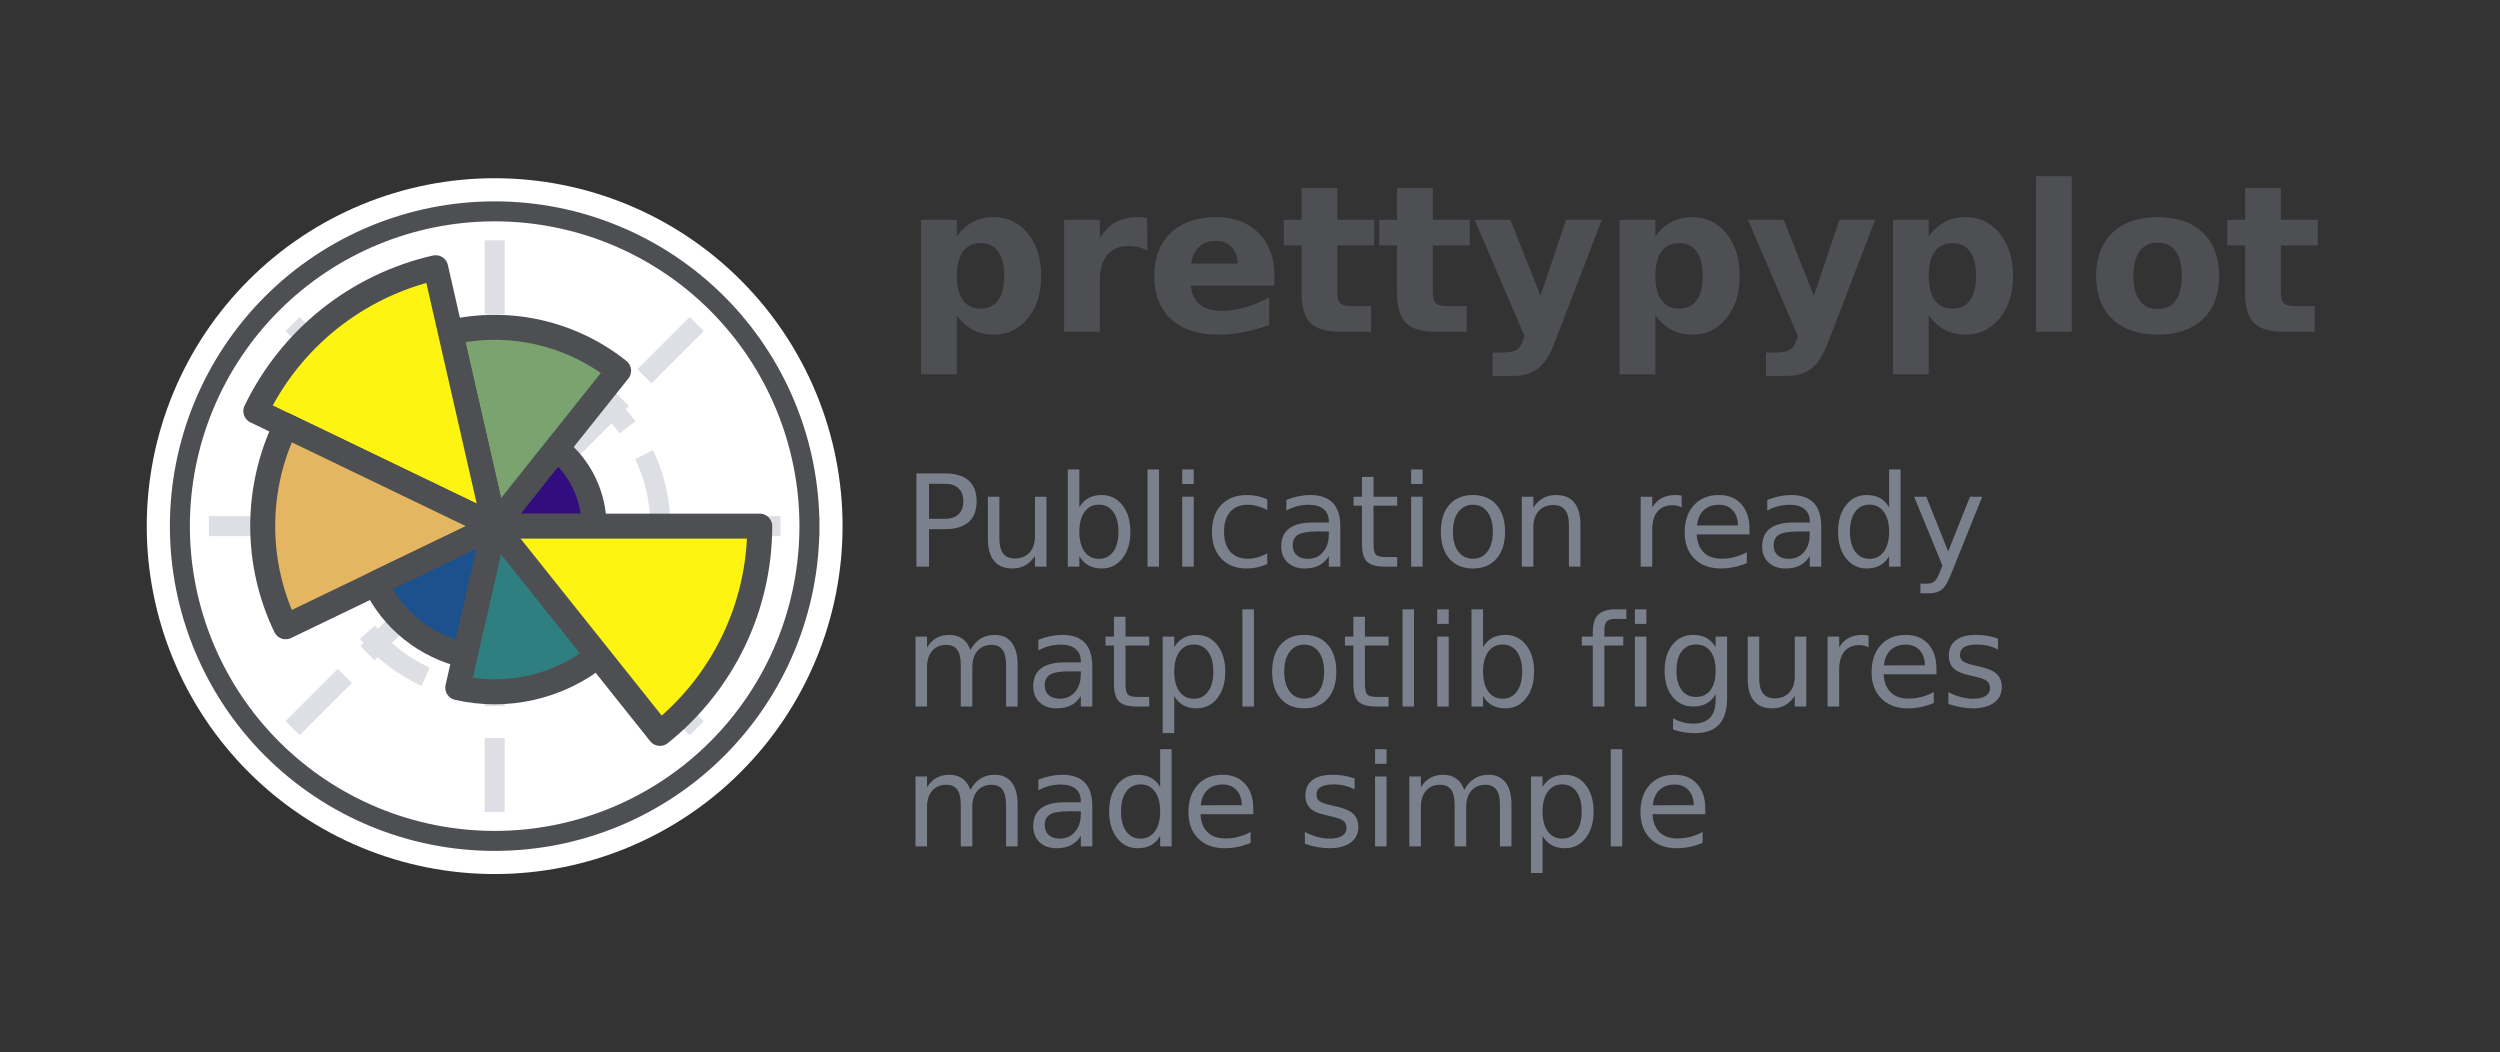 <?xml version="1.0" encoding="utf-8" standalone="no"?>
<!DOCTYPE svg PUBLIC "-//W3C//DTD SVG 1.1//EN"
  "http://www.w3.org/Graphics/SVG/1.1/DTD/svg11.dtd">
<svg xmlns:xlink="http://www.w3.org/1999/xlink" width="100.07pt" height="42.12pt" viewBox="0 0 100.07 42.12" xmlns="http://www.w3.org/2000/svg" version="1.1">
 <rect x="0" y="0" width="100.07" height="42.12" fill="#333333" stroke="none"/>
 <defs>
  <style type="text/css">*{stroke-linejoin: round; stroke-linecap: butt}</style>
 </defs>
 <g id="figure_1">
  <g id="patch_1">
   <path d="M -0 42.12 
L 100.07 42.12 
L 100.07 0 
L -0 0 
L -0 42.12 
z
" style="fill: none"/>
  </g>
  <g id="axes_1">
   <g id="patch_2">
    <path d="M 32.4 21.06 
C 32.4 19.405 32.074 17.767 31.441 16.238 
C 30.808 14.71 29.88 13.32 28.71 12.15 
C 27.54 10.98 26.15 10.052 24.622 9.419 
C 23.093 8.786 21.455 8.46 19.8 8.46 
C 18.145 8.46 16.507 8.786 14.978 9.419 
C 13.45 10.052 12.06 10.98 10.89 12.15 
C 9.72 13.32 8.792 14.71 8.159 16.238 
C 7.526 17.767 7.2 19.405 7.2 21.06 
C 7.2 22.715 7.526 24.353 8.159 25.882 
C 8.792 27.41 9.72 28.8 10.89 29.97 
C 12.06 31.14 13.45 32.068 14.978 32.701 
C 16.507 33.334 18.145 33.66 19.8 33.66 
C 21.455 33.66 23.093 33.334 24.622 32.701 
C 26.15 32.068 27.54 31.14 28.71 29.97 
C 29.88 28.8 30.808 27.41 31.441 25.882 
C 32.074 24.353 32.4 22.715 32.4 21.06 
M 19.8 21.06 
C 19.8 21.06 19.8 21.06 19.8 21.06 
C 19.8 21.06 19.8 21.06 19.8 21.06 
C 19.8 21.06 19.8 21.06 19.8 21.06 
C 19.8 21.06 19.8 21.06 19.8 21.06 
C 19.8 21.06 19.8 21.06 19.8 21.06 
C 19.8 21.06 19.8 21.06 19.8 21.06 
C 19.8 21.06 19.8 21.06 19.8 21.06 
C 19.8 21.06 19.8 21.06 19.8 21.06 
C 19.8 21.06 19.8 21.06 19.8 21.06 
C 19.8 21.06 19.8 21.06 19.8 21.06 
C 19.8 21.06 19.8 21.06 19.8 21.06 
C 19.8 21.06 19.8 21.06 19.8 21.06 
C 19.8 21.06 19.8 21.06 19.8 21.06 
C 19.8 21.06 19.8 21.06 19.8 21.06 
C 19.8 21.06 19.8 21.06 19.8 21.06 
C 19.8 21.06 19.8 21.06 19.8 21.06 
L 19.8 21.06 
z
" style="fill: none"/>
   </g>
   <g id="patch_3">
    <path d="M 19.8 21.06 
C 19.8 21.06 19.8 21.06 19.8 21.06 
C 19.8 21.06 19.8 21.06 19.8 21.06 
C 19.8 21.06 19.8 21.06 19.8 21.06 
C 19.8 21.06 19.8 21.06 19.8 21.06 
C 19.8 21.06 19.8 21.06 19.8 21.06 
C 19.8 21.06 19.8 21.06 19.8 21.06 
C 19.8 21.06 19.8 21.06 19.8 21.06 
C 19.8 21.06 19.8 21.06 19.8 21.06 
C 19.8 21.06 19.8 21.06 19.8 21.06 
C 19.8 21.06 19.8 21.06 19.8 21.06 
C 19.8 21.06 19.8 21.06 19.8 21.06 
C 19.8 21.06 19.8 21.06 19.8 21.06 
C 19.8 21.06 19.8 21.06 19.8 21.06 
C 19.8 21.06 19.8 21.06 19.8 21.06 
C 19.8 21.06 19.8 21.06 19.8 21.06 
C 19.8 21.06 19.8 21.06 19.8 21.06 
L 33.726 21.06 
C 33.726 22.889 33.366 24.7 32.666 26.389 
C 31.966 28.079 30.941 29.614 29.647 30.907 
C 28.354 32.201 26.819 33.226 25.129 33.926 
C 23.44 34.626 21.629 34.986 19.8 34.986 
C 17.971 34.986 16.16 34.626 14.471 33.926 
C 12.781 33.226 11.246 32.201 9.953 30.907 
C 8.659 29.614 7.634 28.079 6.934 26.389 
C 6.234 24.7 5.874 22.889 5.874 21.06 
C 5.874 19.231 6.234 17.42 6.934 15.731 
C 7.634 14.041 8.659 12.506 9.953 11.213 
C 11.246 9.919 12.781 8.894 14.471 8.194 
C 16.16 7.494 17.971 7.134 19.8 7.134 
C 21.629 7.134 23.44 7.494 25.129 8.194 
C 26.819 8.894 28.354 9.919 29.647 11.213 
C 30.941 12.506 31.966 14.041 32.666 15.731 
C 33.366 17.42 33.726 19.231 33.726 21.06 
z
" style="fill: #ffffff"/>
   </g>
   <g id="matplotlib.axis_1">
    <g id="xtick_1">
     <g id="line2d_1">
      <path d="M 19.8 21.06 
L 32.4 21.06 
" clip-path="url(#p6aedbe5104)" style="fill: none; stroke-dasharray: 2.96,1.28; stroke-dashoffset: 0; stroke: #dddfe5; stroke-width: 0.8"/>
     </g>
    </g>
    <g id="xtick_2">
     <g id="line2d_2">
      <path d="M 19.8 21.06 
L 28.71 12.15 
" clip-path="url(#p6aedbe5104)" style="fill: none; stroke-dasharray: 2.96,1.28; stroke-dashoffset: 0; stroke: #dddfe5; stroke-width: 0.8"/>
     </g>
    </g>
    <g id="xtick_3">
     <g id="line2d_3">
      <path d="M 19.8 21.06 
L 19.8 8.46 
" clip-path="url(#p6aedbe5104)" style="fill: none; stroke-dasharray: 2.96,1.28; stroke-dashoffset: 0; stroke: #dddfe5; stroke-width: 0.8"/>
     </g>
    </g>
    <g id="xtick_4">
     <g id="line2d_4">
      <path d="M 19.8 21.06 
L 10.89 12.15 
" clip-path="url(#p6aedbe5104)" style="fill: none; stroke-dasharray: 2.96,1.28; stroke-dashoffset: 0; stroke: #dddfe5; stroke-width: 0.8"/>
     </g>
    </g>
    <g id="xtick_5">
     <g id="line2d_5">
      <path d="M 19.8 21.06 
L 7.2 21.06 
" clip-path="url(#p6aedbe5104)" style="fill: none; stroke-dasharray: 2.96,1.28; stroke-dashoffset: 0; stroke: #dddfe5; stroke-width: 0.8"/>
     </g>
    </g>
    <g id="xtick_6">
     <g id="line2d_6">
      <path d="M 19.8 21.06 
L 10.89 29.97 
" clip-path="url(#p6aedbe5104)" style="fill: none; stroke-dasharray: 2.96,1.28; stroke-dashoffset: 0; stroke: #dddfe5; stroke-width: 0.8"/>
     </g>
    </g>
    <g id="xtick_7">
     <g id="line2d_7">
      <path d="M 19.8 21.06 
L 19.8 33.66 
" clip-path="url(#p6aedbe5104)" style="fill: none; stroke-dasharray: 2.96,1.28; stroke-dashoffset: 0; stroke: #dddfe5; stroke-width: 0.8"/>
     </g>
    </g>
    <g id="xtick_8">
     <g id="line2d_8">
      <path d="M 19.8 21.06 
L 28.71 29.97 
" clip-path="url(#p6aedbe5104)" style="fill: none; stroke-dasharray: 2.96,1.28; stroke-dashoffset: 0; stroke: #dddfe5; stroke-width: 0.8"/>
     </g>
    </g>
   </g>
   <g id="matplotlib.axis_2">
    <g id="ytick_1">
     <g id="line2d_9">
      <path d="M 26.432 21.06 
C 26.432 20.189 26.26 19.327 25.927 18.522 
C 25.594 17.718 25.105 16.987 24.489 16.371 
C 23.873 15.755 23.142 15.266 22.338 14.933 
C 21.533 14.6 20.671 14.428 19.8 14.428 
C 18.929 14.428 18.067 14.6 17.262 14.933 
C 16.458 15.266 15.727 15.755 15.111 16.371 
C 14.495 16.987 14.006 17.718 13.673 18.522 
C 13.34 19.327 13.168 20.189 13.168 21.06 
C 13.168 21.931 13.34 22.793 13.673 23.598 
C 14.006 24.402 14.495 25.133 15.111 25.749 
C 15.727 26.365 16.458 26.854 17.262 27.187 
C 18.067 27.52 18.929 27.692 19.8 27.692 
C 20.671 27.692 21.533 27.52 22.338 27.187 
C 23.142 26.854 23.873 26.365 24.489 25.749 
C 25.105 25.133 25.594 24.402 25.927 23.598 
C 26.26 22.793 26.432 21.931 26.432 21.06 
" clip-path="url(#p6aedbe5104)" style="fill: none; stroke-dasharray: 2.96,1.28; stroke-dashoffset: 0; stroke: #dddfe5; stroke-width: 0.8"/>
     </g>
    </g>
   </g>
   <g id="patch_4">
    <path d="M 19.8 21.06 
C 19.8 21.06 19.8 21.06 19.8 21.06 
C 19.8 21.06 19.8 21.06 19.8 21.06 
L 22.281 17.949 
C 22.748 18.322 23.126 18.795 23.385 19.334 
C 23.644 19.872 23.779 20.462 23.779 21.06 
z
" clip-path="url(#p6aedbe5104)" style="fill: #310d80; stroke: #4d4f53; stroke-linejoin: miter"/>
   </g>
   <g id="patch_5">
    <path d="M 19.8 21.06 
C 19.8 21.06 19.8 21.06 19.8 21.06 
C 19.8 21.06 19.8 21.06 19.8 21.06 
L 18.029 13.302 
C 19.195 13.036 20.405 13.036 21.571 13.302 
C 22.736 13.568 23.827 14.093 24.762 14.838 
z
" clip-path="url(#p6aedbe5104)" style="fill: #7ba370; stroke: #4d4f53; stroke-linejoin: miter"/>
   </g>
   <g id="patch_6">
    <path d="M 19.8 21.06 
C 19.8 21.06 19.8 21.06 19.8 21.06 
C 19.8 21.06 19.8 21.06 19.8 21.06 
L 10.24 16.456 
C 10.932 15.02 11.938 13.758 13.184 12.764 
C 14.431 11.771 15.885 11.07 17.439 10.716 
z
" clip-path="url(#p6aedbe5104)" style="fill: #fef412; stroke: #4d4f53; stroke-linejoin: miter"/>
   </g>
   <g id="patch_7">
    <path d="M 19.8 21.06 
C 19.8 21.06 19.8 21.06 19.8 21.06 
C 19.8 21.06 19.8 21.06 19.8 21.06 
L 11.435 25.088 
C 10.83 23.832 10.516 22.455 10.516 21.06 
C 10.516 19.665 10.83 18.288 11.435 17.032 
z
" clip-path="url(#p6aedbe5104)" style="fill: #e5b662; stroke: #4d4f53; stroke-linejoin: miter"/>
   </g>
   <g id="patch_8">
    <path d="M 19.8 21.06 
C 19.8 21.06 19.8 21.06 19.8 21.06 
C 19.8 21.06 19.8 21.06 19.8 21.06 
L 18.619 26.232 
C 17.842 26.055 17.115 25.705 16.492 25.208 
C 15.869 24.711 15.366 24.08 15.02 23.362 
z
" clip-path="url(#p6aedbe5104)" style="fill: #1d518e; stroke: #4d4f53; stroke-linejoin: miter"/>
   </g>
   <g id="patch_9">
    <path d="M 19.8 21.06 
C 19.8 21.06 19.8 21.06 19.8 21.06 
C 19.8 21.06 19.8 21.06 19.8 21.06 
L 23.935 26.245 
C 23.156 26.866 22.247 27.304 21.276 27.525 
C 20.304 27.747 19.296 27.747 18.324 27.525 
z
" clip-path="url(#p6aedbe5104)" style="fill: #2f7f81; stroke: #4d4f53; stroke-linejoin: miter"/>
   </g>
   <g id="patch_10">
    <path d="M 19.8 21.06 
C 19.8 21.06 19.8 21.06 19.8 21.06 
C 19.8 21.06 19.8 21.06 19.8 21.06 
L 30.411 21.06 
C 30.411 22.654 30.051 24.228 29.36 25.664 
C 28.668 27.1 27.662 28.362 26.416 29.356 
z
" clip-path="url(#p6aedbe5104)" style="fill: #fef412; stroke: #4d4f53; stroke-linejoin: miter"/>
   </g>
   <g id="patch_11">
    <path d="M 32.4 21.06 
C 32.4 19.405 32.074 17.767 31.441 16.238 
C 30.808 14.71 29.88 13.32 28.71 12.15 
C 27.54 10.98 26.15 10.052 24.622 9.419 
C 23.093 8.786 21.455 8.46 19.8 8.46 
C 18.145 8.46 16.507 8.786 14.978 9.419 
C 13.45 10.052 12.06 10.98 10.89 12.15 
C 9.72 13.32 8.792 14.71 8.159 16.238 
C 7.526 17.767 7.2 19.405 7.2 21.06 
C 7.2 22.715 7.526 24.353 8.159 25.882 
C 8.792 27.41 9.72 28.8 10.89 29.97 
C 12.06 31.14 13.45 32.068 14.978 32.701 
C 16.507 33.334 18.145 33.66 19.8 33.66 
C 21.455 33.66 23.093 33.334 24.622 32.701 
C 26.15 32.068 27.54 31.14 28.71 29.97 
C 29.88 28.8 30.808 27.41 31.441 25.882 
C 32.074 24.353 32.4 22.715 32.4 21.06 
" style="fill: none; stroke: #4d4f53; stroke-width: 0.8; stroke-linejoin: miter; stroke-linecap: square"/>
   </g>
  </g>
  <g id="text_1">
   <!-- prettypyplot -->
   <g style="fill: #4d4f53" transform="translate(36.18 13.279) scale(0.08 -0.08)">
    <defs>
     <path id="DejaVuSans-Bold-70" d="M 1656 506 
L 1656 -1331 
L 538 -1331 
L 538 3500 
L 1656 3500 
L 1656 2988 
Q 1888 3294 2169 3439 
Q 2450 3584 2816 3584 
Q 3463 3584 3878 3070 
Q 4294 2556 4294 1747 
Q 4294 938 3878 423 
Q 3463 -91 2816 -91 
Q 2450 -91 2169 54 
Q 1888 200 1656 506 
z
M 2400 2772 
Q 2041 2772 1848 2508 
Q 1656 2244 1656 1747 
Q 1656 1250 1848 986 
Q 2041 722 2400 722 
Q 2759 722 2948 984 
Q 3138 1247 3138 1747 
Q 3138 2247 2948 2509 
Q 2759 2772 2400 2772 
z
" transform="scale(0.016)"/>
     <path id="DejaVuSans-Bold-72" d="M 3138 2547 
Q 2991 2616 2845 2648 
Q 2700 2681 2553 2681 
Q 2122 2681 1889 2404 
Q 1656 2128 1656 1613 
L 1656 0 
L 538 0 
L 538 3500 
L 1656 3500 
L 1656 2925 
Q 1872 3269 2151 3426 
Q 2431 3584 2822 3584 
Q 2878 3584 2943 3579 
Q 3009 3575 3134 3559 
L 3138 2547 
z
" transform="scale(0.016)"/>
     <path id="DejaVuSans-Bold-65" d="M 4031 1759 
L 4031 1441 
L 1416 1441 
Q 1456 1047 1700 850 
Q 1944 653 2381 653 
Q 2734 653 3104 758 
Q 3475 863 3866 1075 
L 3866 213 
Q 3469 63 3072 -14 
Q 2675 -91 2278 -91 
Q 1328 -91 801 392 
Q 275 875 275 1747 
Q 275 2603 792 3093 
Q 1309 3584 2216 3584 
Q 3041 3584 3536 3087 
Q 4031 2591 4031 1759 
z
M 2881 2131 
Q 2881 2450 2695 2645 
Q 2509 2841 2209 2841 
Q 1884 2841 1681 2658 
Q 1478 2475 1428 2131 
L 2881 2131 
z
" transform="scale(0.016)"/>
     <path id="DejaVuSans-Bold-74" d="M 1759 4494 
L 1759 3500 
L 2913 3500 
L 2913 2700 
L 1759 2700 
L 1759 1216 
Q 1759 972 1856 886 
Q 1953 800 2241 800 
L 2816 800 
L 2816 0 
L 1856 0 
Q 1194 0 917 276 
Q 641 553 641 1216 
L 641 2700 
L 84 2700 
L 84 3500 
L 641 3500 
L 641 4494 
L 1759 4494 
z
" transform="scale(0.016)"/>
     <path id="DejaVuSans-Bold-79" d="M 78 3500 
L 1197 3500 
L 2138 1125 
L 2938 3500 
L 4056 3500 
L 2584 -331 
Q 2363 -916 2067 -1148 
Q 1772 -1381 1288 -1381 
L 641 -1381 
L 641 -647 
L 991 -647 
Q 1275 -647 1404 -556 
Q 1534 -466 1606 -231 
L 1638 -134 
L 78 3500 
z
" transform="scale(0.016)"/>
     <path id="DejaVuSans-Bold-6c" d="M 538 4863 
L 1656 4863 
L 1656 0 
L 538 0 
L 538 4863 
z
" transform="scale(0.016)"/>
     <path id="DejaVuSans-Bold-6f" d="M 2203 2784 
Q 1831 2784 1636 2517 
Q 1441 2250 1441 1747 
Q 1441 1244 1636 976 
Q 1831 709 2203 709 
Q 2569 709 2762 976 
Q 2956 1244 2956 1747 
Q 2956 2250 2762 2517 
Q 2569 2784 2203 2784 
z
M 2203 3584 
Q 3106 3584 3614 3096 
Q 4122 2609 4122 1747 
Q 4122 884 3614 396 
Q 3106 -91 2203 -91 
Q 1297 -91 786 396 
Q 275 884 275 1747 
Q 275 2609 786 3096 
Q 1297 3584 2203 3584 
z
" transform="scale(0.016)"/>
    </defs>
    <use xlink:href="#DejaVuSans-Bold-70"/>
    <use xlink:href="#DejaVuSans-Bold-72" transform="translate(71.582 0)"/>
    <use xlink:href="#DejaVuSans-Bold-65" transform="translate(120.898 0)"/>
    <use xlink:href="#DejaVuSans-Bold-74" transform="translate(188.721 0)"/>
    <use xlink:href="#DejaVuSans-Bold-74" transform="translate(236.523 0)"/>
    <use xlink:href="#DejaVuSans-Bold-79" transform="translate(284.326 0)"/>
    <use xlink:href="#DejaVuSans-Bold-70" transform="translate(349.512 0)"/>
    <use xlink:href="#DejaVuSans-Bold-79" transform="translate(421.094 0)"/>
    <use xlink:href="#DejaVuSans-Bold-70" transform="translate(486.279 0)"/>
    <use xlink:href="#DejaVuSans-Bold-6c" transform="translate(557.861 0)"/>
    <use xlink:href="#DejaVuSans-Bold-6f" transform="translate(592.139 0)"/>
    <use xlink:href="#DejaVuSans-Bold-74" transform="translate(660.84 0)"/>
   </g>
  </g>
  <g id="text_2">
   <!-- Publication ready -->
   <g style="fill: #7a808c" transform="translate(36.18 22.682) scale(0.05 -0.05)">
    <defs>
     <path id="DejaVuSans-50" d="M 1259 4147 
L 1259 2394 
L 2053 2394 
Q 2494 2394 2734 2622 
Q 2975 2850 2975 3272 
Q 2975 3691 2734 3919 
Q 2494 4147 2053 4147 
L 1259 4147 
z
M 628 4666 
L 2053 4666 
Q 2838 4666 3239 4311 
Q 3641 3956 3641 3272 
Q 3641 2581 3239 2228 
Q 2838 1875 2053 1875 
L 1259 1875 
L 1259 0 
L 628 0 
L 628 4666 
z
" transform="scale(0.016)"/>
     <path id="DejaVuSans-75" d="M 544 1381 
L 544 3500 
L 1119 3500 
L 1119 1403 
Q 1119 906 1312 657 
Q 1506 409 1894 409 
Q 2359 409 2629 706 
Q 2900 1003 2900 1516 
L 2900 3500 
L 3475 3500 
L 3475 0 
L 2900 0 
L 2900 538 
Q 2691 219 2414 64 
Q 2138 -91 1772 -91 
Q 1169 -91 856 284 
Q 544 659 544 1381 
z
M 1991 3584 
L 1991 3584 
z
" transform="scale(0.016)"/>
     <path id="DejaVuSans-62" d="M 3116 1747 
Q 3116 2381 2855 2742 
Q 2594 3103 2138 3103 
Q 1681 3103 1420 2742 
Q 1159 2381 1159 1747 
Q 1159 1113 1420 752 
Q 1681 391 2138 391 
Q 2594 391 2855 752 
Q 3116 1113 3116 1747 
z
M 1159 2969 
Q 1341 3281 1617 3432 
Q 1894 3584 2278 3584 
Q 2916 3584 3314 3078 
Q 3713 2572 3713 1747 
Q 3713 922 3314 415 
Q 2916 -91 2278 -91 
Q 1894 -91 1617 61 
Q 1341 213 1159 525 
L 1159 0 
L 581 0 
L 581 4863 
L 1159 4863 
L 1159 2969 
z
" transform="scale(0.016)"/>
     <path id="DejaVuSans-6c" d="M 603 4863 
L 1178 4863 
L 1178 0 
L 603 0 
L 603 4863 
z
" transform="scale(0.016)"/>
     <path id="DejaVuSans-69" d="M 603 3500 
L 1178 3500 
L 1178 0 
L 603 0 
L 603 3500 
z
M 603 4863 
L 1178 4863 
L 1178 4134 
L 603 4134 
L 603 4863 
z
" transform="scale(0.016)"/>
     <path id="DejaVuSans-63" d="M 3122 3366 
L 3122 2828 
Q 2878 2963 2633 3030 
Q 2388 3097 2138 3097 
Q 1578 3097 1268 2742 
Q 959 2388 959 1747 
Q 959 1106 1268 751 
Q 1578 397 2138 397 
Q 2388 397 2633 464 
Q 2878 531 3122 666 
L 3122 134 
Q 2881 22 2623 -34 
Q 2366 -91 2075 -91 
Q 1284 -91 818 406 
Q 353 903 353 1747 
Q 353 2603 823 3093 
Q 1294 3584 2113 3584 
Q 2378 3584 2631 3529 
Q 2884 3475 3122 3366 
z
" transform="scale(0.016)"/>
     <path id="DejaVuSans-61" d="M 2194 1759 
Q 1497 1759 1228 1600 
Q 959 1441 959 1056 
Q 959 750 1161 570 
Q 1363 391 1709 391 
Q 2188 391 2477 730 
Q 2766 1069 2766 1631 
L 2766 1759 
L 2194 1759 
z
M 3341 1997 
L 3341 0 
L 2766 0 
L 2766 531 
Q 2569 213 2275 61 
Q 1981 -91 1556 -91 
Q 1019 -91 701 211 
Q 384 513 384 1019 
Q 384 1609 779 1909 
Q 1175 2209 1959 2209 
L 2766 2209 
L 2766 2266 
Q 2766 2663 2505 2880 
Q 2244 3097 1772 3097 
Q 1472 3097 1187 3025 
Q 903 2953 641 2809 
L 641 3341 
Q 956 3463 1253 3523 
Q 1550 3584 1831 3584 
Q 2591 3584 2966 3190 
Q 3341 2797 3341 1997 
z
" transform="scale(0.016)"/>
     <path id="DejaVuSans-74" d="M 1172 4494 
L 1172 3500 
L 2356 3500 
L 2356 3053 
L 1172 3053 
L 1172 1153 
Q 1172 725 1289 603 
Q 1406 481 1766 481 
L 2356 481 
L 2356 0 
L 1766 0 
Q 1100 0 847 248 
Q 594 497 594 1153 
L 594 3053 
L 172 3053 
L 172 3500 
L 594 3500 
L 594 4494 
L 1172 4494 
z
" transform="scale(0.016)"/>
     <path id="DejaVuSans-6f" d="M 1959 3097 
Q 1497 3097 1228 2736 
Q 959 2375 959 1747 
Q 959 1119 1226 758 
Q 1494 397 1959 397 
Q 2419 397 2687 759 
Q 2956 1122 2956 1747 
Q 2956 2369 2687 2733 
Q 2419 3097 1959 3097 
z
M 1959 3584 
Q 2709 3584 3137 3096 
Q 3566 2609 3566 1747 
Q 3566 888 3137 398 
Q 2709 -91 1959 -91 
Q 1206 -91 779 398 
Q 353 888 353 1747 
Q 353 2609 779 3096 
Q 1206 3584 1959 3584 
z
" transform="scale(0.016)"/>
     <path id="DejaVuSans-6e" d="M 3513 2113 
L 3513 0 
L 2938 0 
L 2938 2094 
Q 2938 2591 2744 2837 
Q 2550 3084 2163 3084 
Q 1697 3084 1428 2787 
Q 1159 2491 1159 1978 
L 1159 0 
L 581 0 
L 581 3500 
L 1159 3500 
L 1159 2956 
Q 1366 3272 1645 3428 
Q 1925 3584 2291 3584 
Q 2894 3584 3203 3211 
Q 3513 2838 3513 2113 
z
" transform="scale(0.016)"/>
     <path id="DejaVuSans-20" transform="scale(0.016)"/>
     <path id="DejaVuSans-72" d="M 2631 2963 
Q 2534 3019 2420 3045 
Q 2306 3072 2169 3072 
Q 1681 3072 1420 2755 
Q 1159 2438 1159 1844 
L 1159 0 
L 581 0 
L 581 3500 
L 1159 3500 
L 1159 2956 
Q 1341 3275 1631 3429 
Q 1922 3584 2338 3584 
Q 2397 3584 2469 3576 
Q 2541 3569 2628 3553 
L 2631 2963 
z
" transform="scale(0.016)"/>
     <path id="DejaVuSans-65" d="M 3597 1894 
L 3597 1613 
L 953 1613 
Q 991 1019 1311 708 
Q 1631 397 2203 397 
Q 2534 397 2845 478 
Q 3156 559 3463 722 
L 3463 178 
Q 3153 47 2828 -22 
Q 2503 -91 2169 -91 
Q 1331 -91 842 396 
Q 353 884 353 1716 
Q 353 2575 817 3079 
Q 1281 3584 2069 3584 
Q 2775 3584 3186 3129 
Q 3597 2675 3597 1894 
z
M 3022 2063 
Q 3016 2534 2758 2815 
Q 2500 3097 2075 3097 
Q 1594 3097 1305 2825 
Q 1016 2553 972 2059 
L 3022 2063 
z
" transform="scale(0.016)"/>
     <path id="DejaVuSans-64" d="M 2906 2969 
L 2906 4863 
L 3481 4863 
L 3481 0 
L 2906 0 
L 2906 525 
Q 2725 213 2448 61 
Q 2172 -91 1784 -91 
Q 1150 -91 751 415 
Q 353 922 353 1747 
Q 353 2572 751 3078 
Q 1150 3584 1784 3584 
Q 2172 3584 2448 3432 
Q 2725 3281 2906 2969 
z
M 947 1747 
Q 947 1113 1208 752 
Q 1469 391 1925 391 
Q 2381 391 2643 752 
Q 2906 1113 2906 1747 
Q 2906 2381 2643 2742 
Q 2381 3103 1925 3103 
Q 1469 3103 1208 2742 
Q 947 2381 947 1747 
z
" transform="scale(0.016)"/>
     <path id="DejaVuSans-79" d="M 2059 -325 
Q 1816 -950 1584 -1140 
Q 1353 -1331 966 -1331 
L 506 -1331 
L 506 -850 
L 844 -850 
Q 1081 -850 1212 -737 
Q 1344 -625 1503 -206 
L 1606 56 
L 191 3500 
L 800 3500 
L 1894 763 
L 2988 3500 
L 3597 3500 
L 2059 -325 
z
" transform="scale(0.016)"/>
    </defs>
    <use xlink:href="#DejaVuSans-50"/>
    <use xlink:href="#DejaVuSans-75" transform="translate(58.553 0)"/>
    <use xlink:href="#DejaVuSans-62" transform="translate(121.932 0)"/>
    <use xlink:href="#DejaVuSans-6c" transform="translate(185.408 0)"/>
    <use xlink:href="#DejaVuSans-69" transform="translate(213.191 0)"/>
    <use xlink:href="#DejaVuSans-63" transform="translate(240.975 0)"/>
    <use xlink:href="#DejaVuSans-61" transform="translate(295.955 0)"/>
    <use xlink:href="#DejaVuSans-74" transform="translate(357.234 0)"/>
    <use xlink:href="#DejaVuSans-69" transform="translate(396.443 0)"/>
    <use xlink:href="#DejaVuSans-6f" transform="translate(424.227 0)"/>
    <use xlink:href="#DejaVuSans-6e" transform="translate(485.408 0)"/>
    <use xlink:href="#DejaVuSans-20" transform="translate(548.787 0)"/>
    <use xlink:href="#DejaVuSans-72" transform="translate(580.574 0)"/>
    <use xlink:href="#DejaVuSans-65" transform="translate(619.438 0)"/>
    <use xlink:href="#DejaVuSans-61" transform="translate(680.961 0)"/>
    <use xlink:href="#DejaVuSans-64" transform="translate(742.24 0)"/>
    <use xlink:href="#DejaVuSans-79" transform="translate(805.717 0)"/>
   </g>
   <!-- matplotlib figures -->
   <g style="fill: #7a808c" transform="translate(36.18 28.281) scale(0.05 -0.05)">
    <defs>
     <path id="DejaVuSans-6d" d="M 3328 2828 
Q 3544 3216 3844 3400 
Q 4144 3584 4550 3584 
Q 5097 3584 5394 3201 
Q 5691 2819 5691 2113 
L 5691 0 
L 5113 0 
L 5113 2094 
Q 5113 2597 4934 2840 
Q 4756 3084 4391 3084 
Q 3944 3084 3684 2787 
Q 3425 2491 3425 1978 
L 3425 0 
L 2847 0 
L 2847 2094 
Q 2847 2600 2669 2842 
Q 2491 3084 2119 3084 
Q 1678 3084 1418 2786 
Q 1159 2488 1159 1978 
L 1159 0 
L 581 0 
L 581 3500 
L 1159 3500 
L 1159 2956 
Q 1356 3278 1631 3431 
Q 1906 3584 2284 3584 
Q 2666 3584 2933 3390 
Q 3200 3197 3328 2828 
z
" transform="scale(0.016)"/>
     <path id="DejaVuSans-70" d="M 1159 525 
L 1159 -1331 
L 581 -1331 
L 581 3500 
L 1159 3500 
L 1159 2969 
Q 1341 3281 1617 3432 
Q 1894 3584 2278 3584 
Q 2916 3584 3314 3078 
Q 3713 2572 3713 1747 
Q 3713 922 3314 415 
Q 2916 -91 2278 -91 
Q 1894 -91 1617 61 
Q 1341 213 1159 525 
z
M 3116 1747 
Q 3116 2381 2855 2742 
Q 2594 3103 2138 3103 
Q 1681 3103 1420 2742 
Q 1159 2381 1159 1747 
Q 1159 1113 1420 752 
Q 1681 391 2138 391 
Q 2594 391 2855 752 
Q 3116 1113 3116 1747 
z
" transform="scale(0.016)"/>
     <path id="DejaVuSans-66" d="M 2375 4863 
L 2375 4384 
L 1825 4384 
Q 1516 4384 1395 4259 
Q 1275 4134 1275 3809 
L 1275 3500 
L 2222 3500 
L 2222 3053 
L 1275 3053 
L 1275 0 
L 697 0 
L 697 3053 
L 147 3053 
L 147 3500 
L 697 3500 
L 697 3744 
Q 697 4328 969 4595 
Q 1241 4863 1831 4863 
L 2375 4863 
z
" transform="scale(0.016)"/>
     <path id="DejaVuSans-67" d="M 2906 1791 
Q 2906 2416 2648 2759 
Q 2391 3103 1925 3103 
Q 1463 3103 1205 2759 
Q 947 2416 947 1791 
Q 947 1169 1205 825 
Q 1463 481 1925 481 
Q 2391 481 2648 825 
Q 2906 1169 2906 1791 
z
M 3481 434 
Q 3481 -459 3084 -895 
Q 2688 -1331 1869 -1331 
Q 1566 -1331 1297 -1286 
Q 1028 -1241 775 -1147 
L 775 -588 
Q 1028 -725 1275 -790 
Q 1522 -856 1778 -856 
Q 2344 -856 2625 -561 
Q 2906 -266 2906 331 
L 2906 616 
Q 2728 306 2450 153 
Q 2172 0 1784 0 
Q 1141 0 747 490 
Q 353 981 353 1791 
Q 353 2603 747 3093 
Q 1141 3584 1784 3584 
Q 2172 3584 2450 3431 
Q 2728 3278 2906 2969 
L 2906 3500 
L 3481 3500 
L 3481 434 
z
" transform="scale(0.016)"/>
     <path id="DejaVuSans-73" d="M 2834 3397 
L 2834 2853 
Q 2591 2978 2328 3040 
Q 2066 3103 1784 3103 
Q 1356 3103 1142 2972 
Q 928 2841 928 2578 
Q 928 2378 1081 2264 
Q 1234 2150 1697 2047 
L 1894 2003 
Q 2506 1872 2764 1633 
Q 3022 1394 3022 966 
Q 3022 478 2636 193 
Q 2250 -91 1575 -91 
Q 1294 -91 989 -36 
Q 684 19 347 128 
L 347 722 
Q 666 556 975 473 
Q 1284 391 1588 391 
Q 1994 391 2212 530 
Q 2431 669 2431 922 
Q 2431 1156 2273 1281 
Q 2116 1406 1581 1522 
L 1381 1569 
Q 847 1681 609 1914 
Q 372 2147 372 2553 
Q 372 3047 722 3315 
Q 1072 3584 1716 3584 
Q 2034 3584 2315 3537 
Q 2597 3491 2834 3397 
z
" transform="scale(0.016)"/>
    </defs>
    <use xlink:href="#DejaVuSans-6d"/>
    <use xlink:href="#DejaVuSans-61" transform="translate(97.412 0)"/>
    <use xlink:href="#DejaVuSans-74" transform="translate(158.691 0)"/>
    <use xlink:href="#DejaVuSans-70" transform="translate(197.9 0)"/>
    <use xlink:href="#DejaVuSans-6c" transform="translate(261.377 0)"/>
    <use xlink:href="#DejaVuSans-6f" transform="translate(289.16 0)"/>
    <use xlink:href="#DejaVuSans-74" transform="translate(350.342 0)"/>
    <use xlink:href="#DejaVuSans-6c" transform="translate(389.551 0)"/>
    <use xlink:href="#DejaVuSans-69" transform="translate(417.334 0)"/>
    <use xlink:href="#DejaVuSans-62" transform="translate(445.117 0)"/>
    <use xlink:href="#DejaVuSans-20" transform="translate(508.594 0)"/>
    <use xlink:href="#DejaVuSans-66" transform="translate(540.381 0)"/>
    <use xlink:href="#DejaVuSans-69" transform="translate(575.586 0)"/>
    <use xlink:href="#DejaVuSans-67" transform="translate(603.369 0)"/>
    <use xlink:href="#DejaVuSans-75" transform="translate(666.846 0)"/>
    <use xlink:href="#DejaVuSans-72" transform="translate(730.225 0)"/>
    <use xlink:href="#DejaVuSans-65" transform="translate(769.088 0)"/>
    <use xlink:href="#DejaVuSans-73" transform="translate(830.611 0)"/>
   </g>
   <!-- made simple -->
   <g style="fill: #7a808c" transform="translate(36.18 33.88) scale(0.05 -0.05)">
    <use xlink:href="#DejaVuSans-6d"/>
    <use xlink:href="#DejaVuSans-61" transform="translate(97.412 0)"/>
    <use xlink:href="#DejaVuSans-64" transform="translate(158.691 0)"/>
    <use xlink:href="#DejaVuSans-65" transform="translate(222.168 0)"/>
    <use xlink:href="#DejaVuSans-20" transform="translate(283.691 0)"/>
    <use xlink:href="#DejaVuSans-73" transform="translate(315.479 0)"/>
    <use xlink:href="#DejaVuSans-69" transform="translate(367.578 0)"/>
    <use xlink:href="#DejaVuSans-6d" transform="translate(395.361 0)"/>
    <use xlink:href="#DejaVuSans-70" transform="translate(492.773 0)"/>
    <use xlink:href="#DejaVuSans-6c" transform="translate(556.25 0)"/>
    <use xlink:href="#DejaVuSans-65" transform="translate(584.033 0)"/>
   </g>
  </g>
 </g>
 <defs>
  <clipPath id="p6aedbe5104">
   <path d="M 32.4 21.06 
C 32.4 19.405 32.074 17.767 31.441 16.238 
C 30.808 14.71 29.88 13.32 28.71 12.15 
C 27.54 10.98 26.15 10.052 24.622 9.419 
C 23.093 8.786 21.455 8.46 19.8 8.46 
C 18.145 8.46 16.507 8.786 14.978 9.419 
C 13.45 10.052 12.06 10.98 10.89 12.15 
C 9.72 13.32 8.792 14.71 8.159 16.238 
C 7.526 17.767 7.2 19.405 7.2 21.06 
C 7.2 22.715 7.526 24.353 8.159 25.882 
C 8.792 27.41 9.72 28.8 10.89 29.97 
C 12.06 31.14 13.45 32.068 14.978 32.701 
C 16.507 33.334 18.145 33.66 19.8 33.66 
C 21.455 33.66 23.093 33.334 24.622 32.701 
C 26.15 32.068 27.54 31.14 28.71 29.97 
C 29.88 28.8 30.808 27.41 31.441 25.882 
C 32.074 24.353 32.4 22.715 32.4 21.06 
M 19.8 21.06 
C 19.8 21.06 19.8 21.06 19.8 21.06 
C 19.8 21.06 19.8 21.06 19.8 21.06 
C 19.8 21.06 19.8 21.06 19.8 21.06 
C 19.8 21.06 19.8 21.06 19.8 21.06 
C 19.8 21.06 19.8 21.06 19.8 21.06 
C 19.8 21.06 19.8 21.06 19.8 21.06 
C 19.8 21.06 19.8 21.06 19.8 21.06 
C 19.8 21.06 19.8 21.06 19.8 21.06 
C 19.8 21.06 19.8 21.06 19.8 21.06 
C 19.8 21.06 19.8 21.06 19.8 21.06 
C 19.8 21.06 19.8 21.06 19.8 21.06 
C 19.8 21.06 19.8 21.06 19.8 21.06 
C 19.8 21.06 19.8 21.06 19.8 21.06 
C 19.8 21.06 19.8 21.06 19.8 21.06 
C 19.8 21.06 19.8 21.06 19.8 21.06 
C 19.8 21.06 19.8 21.06 19.8 21.06 
z
"/>
  </clipPath>
 </defs>
</svg>

